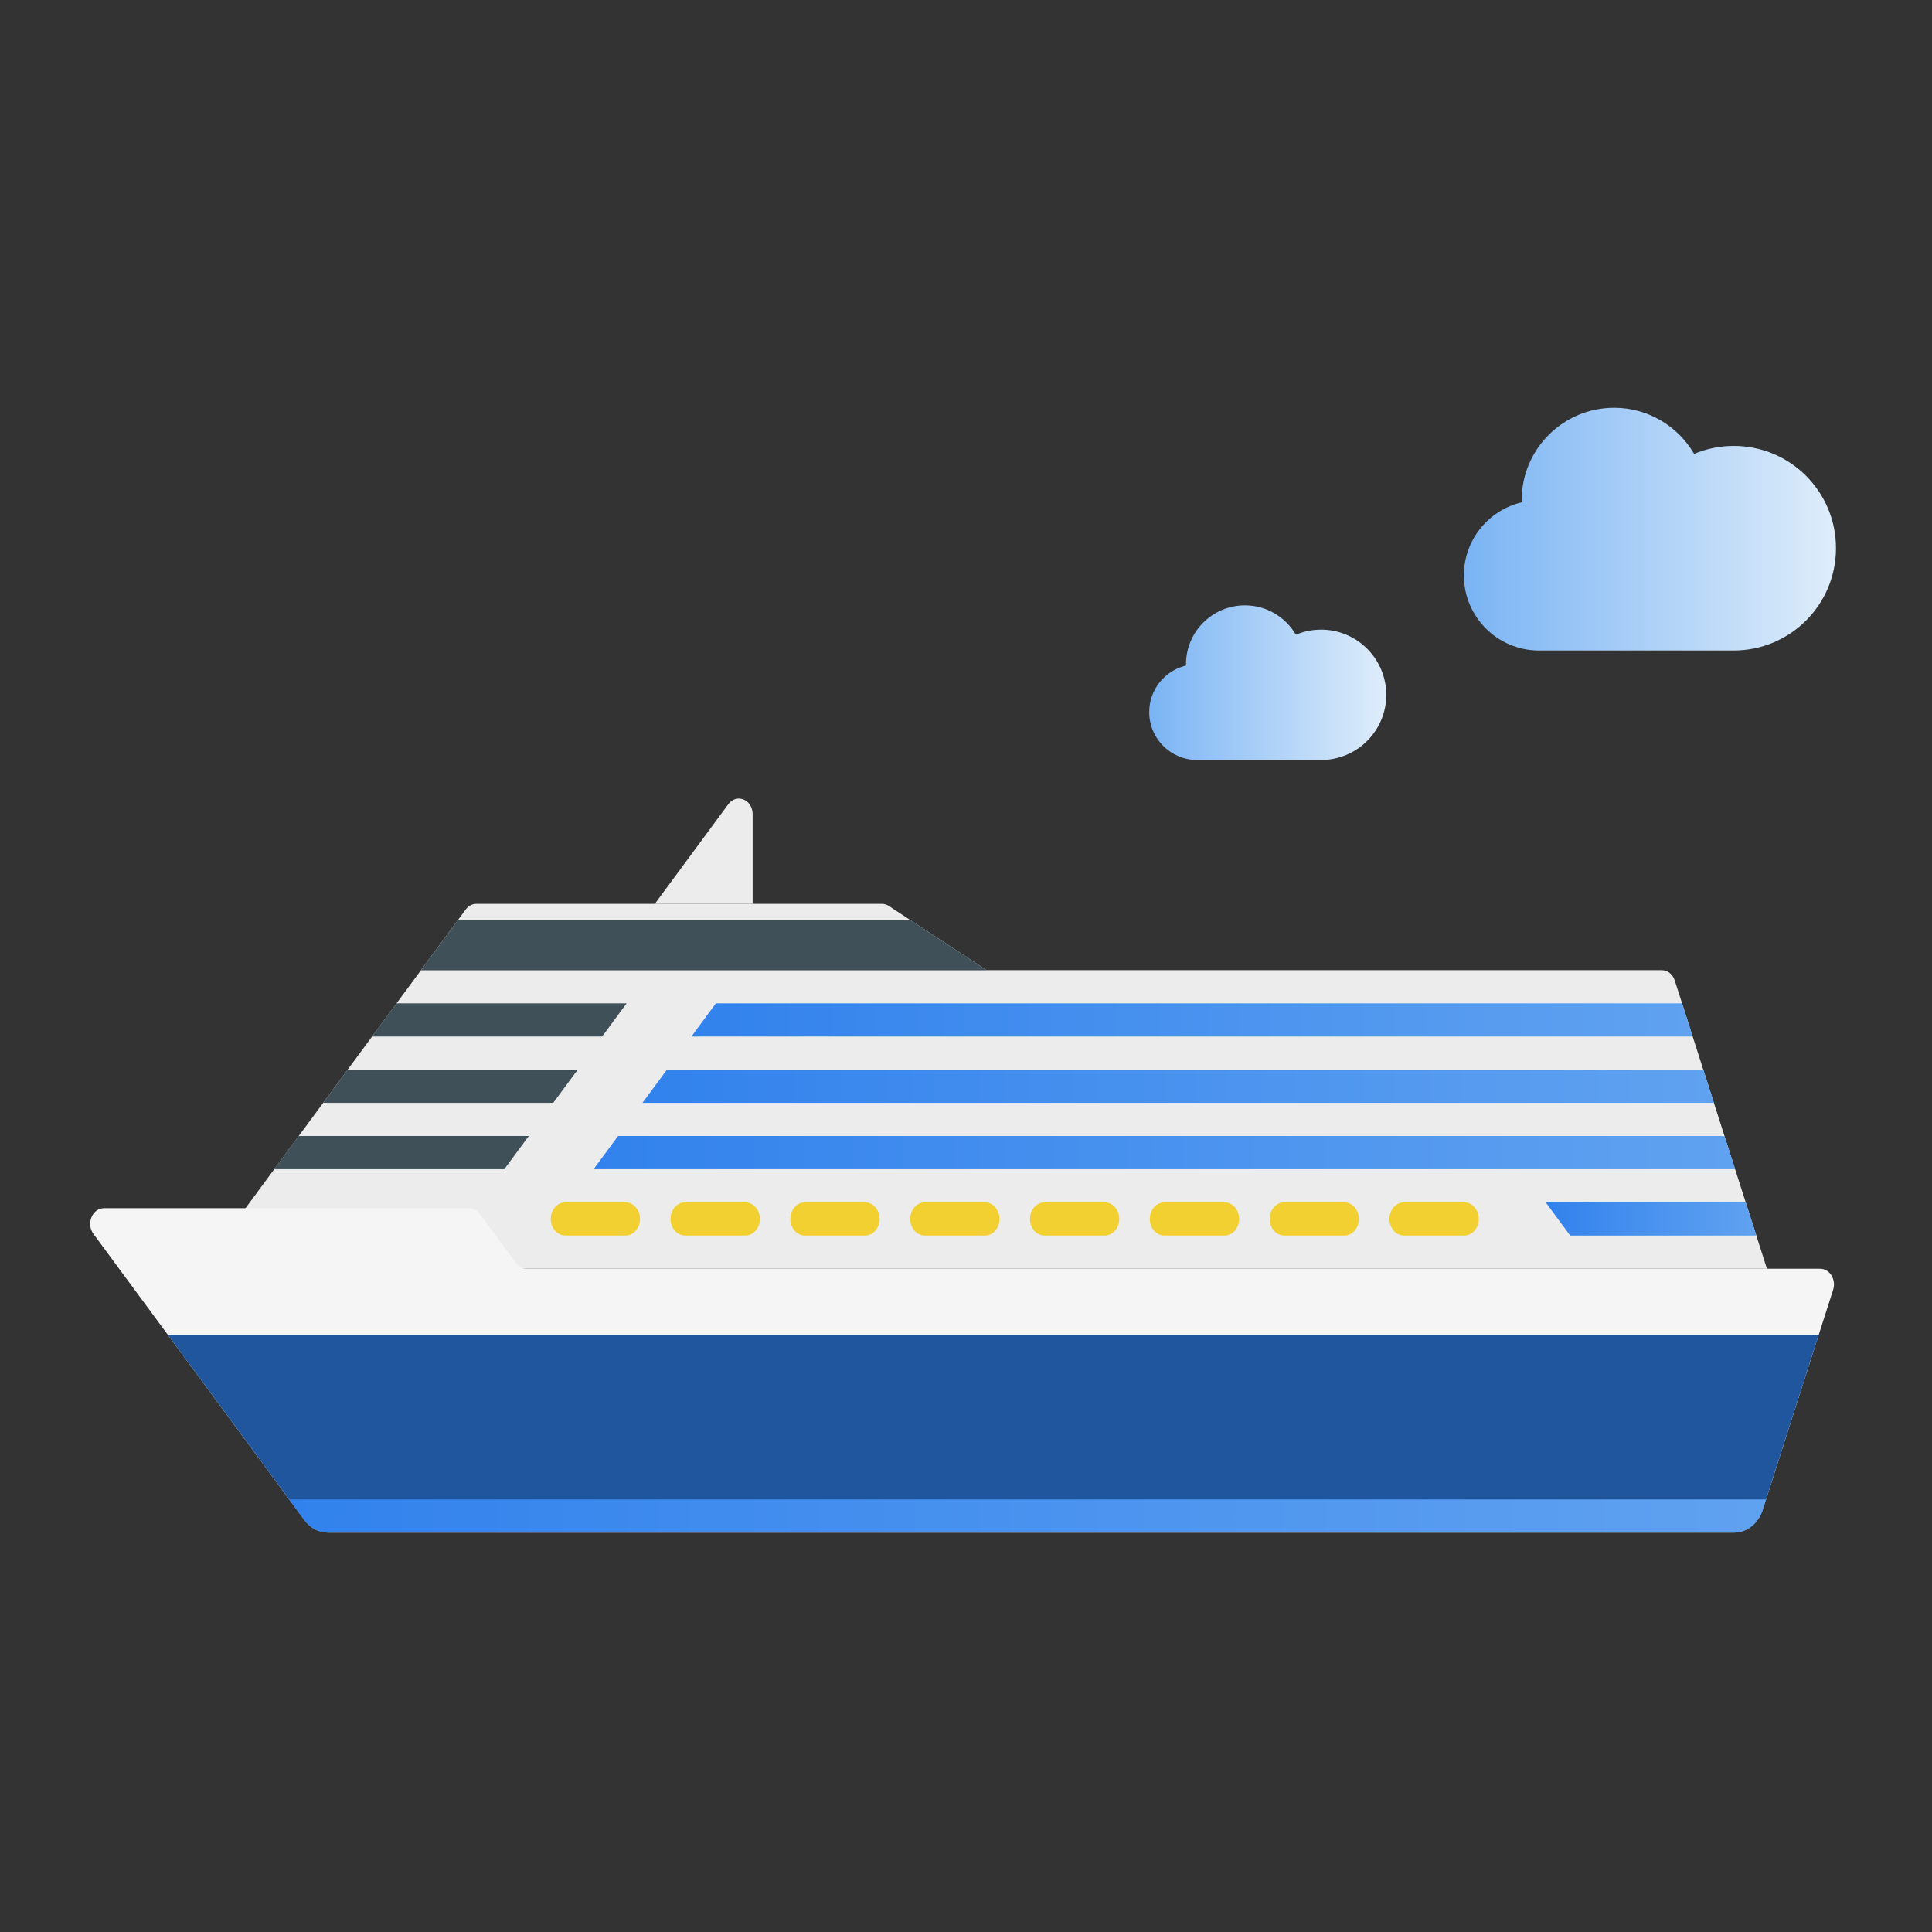 <?xml version="1.0" encoding="utf-8"?>
<!-- Generator: Adobe Illustrator 23.0.0, SVG Export Plug-In . SVG Version: 6.00 Build 0)  -->
<svg version="1.1" id="图层_1" xmlns="http://www.w3.org/2000/svg" xmlns:xlink="http://www.w3.org/1999/xlink" x="0px" y="0px"
	 viewBox="0 0 300 300" style="enable-background:new 0 0 300 300;" xml:space="preserve">
<rect x="0" y="0" width="300" height="300" fill="#333333" stroke="none"/>
<style type="text/css">
	.st0{fill:#ECECEC;}
	.st1{fill:#F5F5F5;}
	.st2{fill:url(#SVGID_1_);}
	.st3{fill:url(#SVGID_2_);}
	.st4{fill:url(#SVGID_3_);}
	.st5{fill:#3F5058;}
	.st6{fill:#20569E;}
	.st7{fill:url(#SVGID_4_);}
	.st8{fill:url(#SVGID_5_);}
	.st9{fill:#F2D031;}
	.st10{fill:url(#SVGID_6_);}
	.st11{fill:url(#SVGID_7_);}
</style>
<g>
	<g>
		<path class="st0" d="M258.05,150.65H65.37l-34.18,46.36h243.18l-14.31-44.75C259.75,151.29,258.95,150.65,258.05,150.65"/>
		<path class="st1" d="M282.64,197.01H81.77c-0.63,0-1.23-0.32-1.63-0.87l-5.65-7.66c-0.41-0.55-1-0.87-1.63-0.87H16.14
			c-1.81,0-2.8,2.41-1.63,3.99l32.77,44.45c0.9,1.23,2.24,1.93,3.64,1.93h218.34c2,0,3.79-1.42,4.47-3.56l10.92-34.15
			C285.15,198.68,284.12,197.01,282.64,197.01"/>
		<linearGradient id="SVGID_1_" gradientUnits="userSpaceOnUse" x1="107.359" y1="158.376" x2="262.842" y2="158.376">
			<stop  offset="0" style="stop-color:#3282ED"/>
			<stop  offset="1" style="stop-color:#60A2F0"/>
		</linearGradient>
		<polygon class="st2" points="261.19,155.8 111.16,155.8 107.36,160.95 262.84,160.95 		"/>
		<linearGradient id="SVGID_2_" gradientUnits="userSpaceOnUse" x1="99.763" y1="168.678" x2="266.137" y2="168.678">
			<stop  offset="0" style="stop-color:#3282ED"/>
			<stop  offset="1" style="stop-color:#60A2F0"/>
		</linearGradient>
		<polygon class="st3" points="264.49,166.1 103.56,166.1 99.76,171.25 266.14,171.25 		"/>
		<linearGradient id="SVGID_3_" gradientUnits="userSpaceOnUse" x1="92.169" y1="178.979" x2="269.431" y2="178.979">
			<stop  offset="0" style="stop-color:#3282ED"/>
			<stop  offset="1" style="stop-color:#60A2F0"/>
		</linearGradient>
		<polygon class="st4" points="267.78,176.4 95.97,176.4 92.17,181.55 269.43,181.55 		"/>
		<polygon class="st5" points="97.3,155.8 61.57,155.8 57.77,160.95 93.5,160.95 		"/>
		<polygon class="st5" points="89.71,166.1 53.98,166.1 50.18,171.25 85.91,171.25 		"/>
		<polygon class="st5" points="82.11,176.4 46.38,176.4 42.58,181.55 78.31,181.55 		"/>
		<path class="st0" d="M136.94,140.35H73.96c-0.63,0-1.23,0.32-1.64,0.87l-6.95,9.43h87.82l-15.18-9.98
			C137.68,140.46,137.31,140.35,136.94,140.35"/>
		<polygon class="st5" points="65.37,150.65 153.19,150.65 141.43,142.92 71.07,142.92 		"/>
		<path class="st0" d="M113.09,124.88l-11.41,15.47h15.19v-13.91C116.87,124.17,114.38,123.13,113.09,124.88"/>
		<path class="st6" d="M26.09,207.31l21.19,28.73c0.9,1.23,2.24,1.93,3.64,1.93h218.34c2,0,3.79-1.42,4.47-3.56l8.67-27.11H26.09z"
			/>
		<linearGradient id="SVGID_4_" gradientUnits="userSpaceOnUse" x1="44.902" y1="235.402" x2="274.234" y2="235.402">
			<stop  offset="0" style="stop-color:#3282ED"/>
			<stop  offset="1" style="stop-color:#60A2F0"/>
		</linearGradient>
		<path class="st7" d="M44.9,232.83l2.37,3.22c0.9,1.23,2.24,1.93,3.64,1.93h218.34c2,0,3.79-1.42,4.47-3.56l0.51-1.59H44.9z"/>
		<linearGradient id="SVGID_5_" gradientUnits="userSpaceOnUse" x1="240.024" y1="189.281" x2="272.726" y2="189.281">
			<stop  offset="0" style="stop-color:#3282ED"/>
			<stop  offset="1" style="stop-color:#60A2F0"/>
		</linearGradient>
		<polygon class="st8" points="271.08,186.71 240.02,186.71 243.82,191.86 272.73,191.86 		"/>
		<path class="st9" d="M99.38,189.28c0,1.42-1.01,2.57-2.26,2.57h-9.34c-1.25,0-2.26-1.15-2.26-2.57c0-1.42,1.01-2.58,2.26-2.58
			h9.34C98.37,186.71,99.38,187.86,99.38,189.28"/>
		<path class="st9" d="M117.99,189.28c0,1.42-1.01,2.57-2.26,2.57h-9.35c-1.25,0-2.26-1.15-2.26-2.57c0-1.42,1.01-2.58,2.26-2.58
			h9.35C116.97,186.71,117.99,187.86,117.99,189.28"/>
		<path class="st9" d="M136.59,189.28c0,1.42-1.01,2.57-2.26,2.57h-9.35c-1.25,0-2.26-1.15-2.26-2.57c0-1.42,1.01-2.58,2.26-2.58
			h9.35C135.58,186.71,136.59,187.86,136.59,189.28"/>
		<path class="st9" d="M155.2,189.28c0,1.42-1.01,2.57-2.26,2.57h-9.34c-1.25,0-2.26-1.15-2.26-2.57c0-1.42,1.01-2.58,2.26-2.58
			h9.34C154.18,186.71,155.2,187.86,155.2,189.28"/>
		<path class="st9" d="M173.8,189.28c0,1.42-1.01,2.57-2.26,2.57h-9.35c-1.25,0-2.26-1.15-2.26-2.57c0-1.42,1.01-2.58,2.26-2.58
			h9.35C172.79,186.71,173.8,187.86,173.8,189.28"/>
		<path class="st9" d="M192.41,189.28c0,1.42-1.01,2.57-2.26,2.57h-9.35c-1.25,0-2.26-1.15-2.26-2.57c0-1.42,1.01-2.58,2.26-2.58
			h9.35C191.4,186.71,192.41,187.86,192.41,189.28"/>
		<path class="st9" d="M211.01,189.28c0,1.42-1.01,2.57-2.26,2.57h-9.34c-1.25,0-2.26-1.15-2.26-2.57c0-1.42,1.01-2.58,2.26-2.58
			h9.34C210,186.71,211.01,187.86,211.01,189.28"/>
		<path class="st9" d="M229.62,189.28c0,1.42-1.01,2.57-2.26,2.57h-9.35c-1.25,0-2.26-1.15-2.26-2.57c0-1.42,1.01-2.58,2.26-2.58
			h9.35C228.61,186.71,229.62,187.86,229.62,189.28"/>
	</g>
	<linearGradient id="SVGID_6_" gradientUnits="userSpaceOnUse" x1="227.319" y1="82.16" x2="285.102" y2="82.16">
		<stop  offset="0" style="stop-color:#7AB4F4"/>
		<stop  offset="1" style="stop-color:#DFEDFA"/>
	</linearGradient>
	<path class="st10" d="M269.22,69.24c-2.18,0-4.26,0.44-6.16,1.24c-2.49-4.28-7.12-7.16-12.42-7.16c-7.93,0-14.36,6.43-14.36,14.36
		c0,0.11,0,0.21,0,0.32c-5.14,1.22-8.97,5.83-8.97,11.35c0,6.44,5.22,11.66,11.66,11.66h30.24c8.77,0,15.88-7.11,15.88-15.88
		C285.1,76.35,277.99,69.24,269.22,69.24z"/>
	<linearGradient id="SVGID_7_" gradientUnits="userSpaceOnUse" x1="178.447" y1="106" x2="215.251" y2="106">
		<stop  offset="0" style="stop-color:#7AB4F4"/>
		<stop  offset="1" style="stop-color:#DFEDFA"/>
	</linearGradient>
	<path class="st11" d="M205.14,97.77c-1.39,0-2.72,0.28-3.92,0.79c-1.58-2.72-4.53-4.56-7.91-4.56c-5.05,0-9.15,4.09-9.15,9.15
		c0,0.07,0,0.13,0,0.2c-3.27,0.77-5.71,3.71-5.71,7.23c0,4.1,3.33,7.43,7.43,7.43h19.26c5.59,0,10.12-4.53,10.12-10.12
		C215.25,102.3,210.72,97.77,205.14,97.77z"/>
</g>
</svg>
